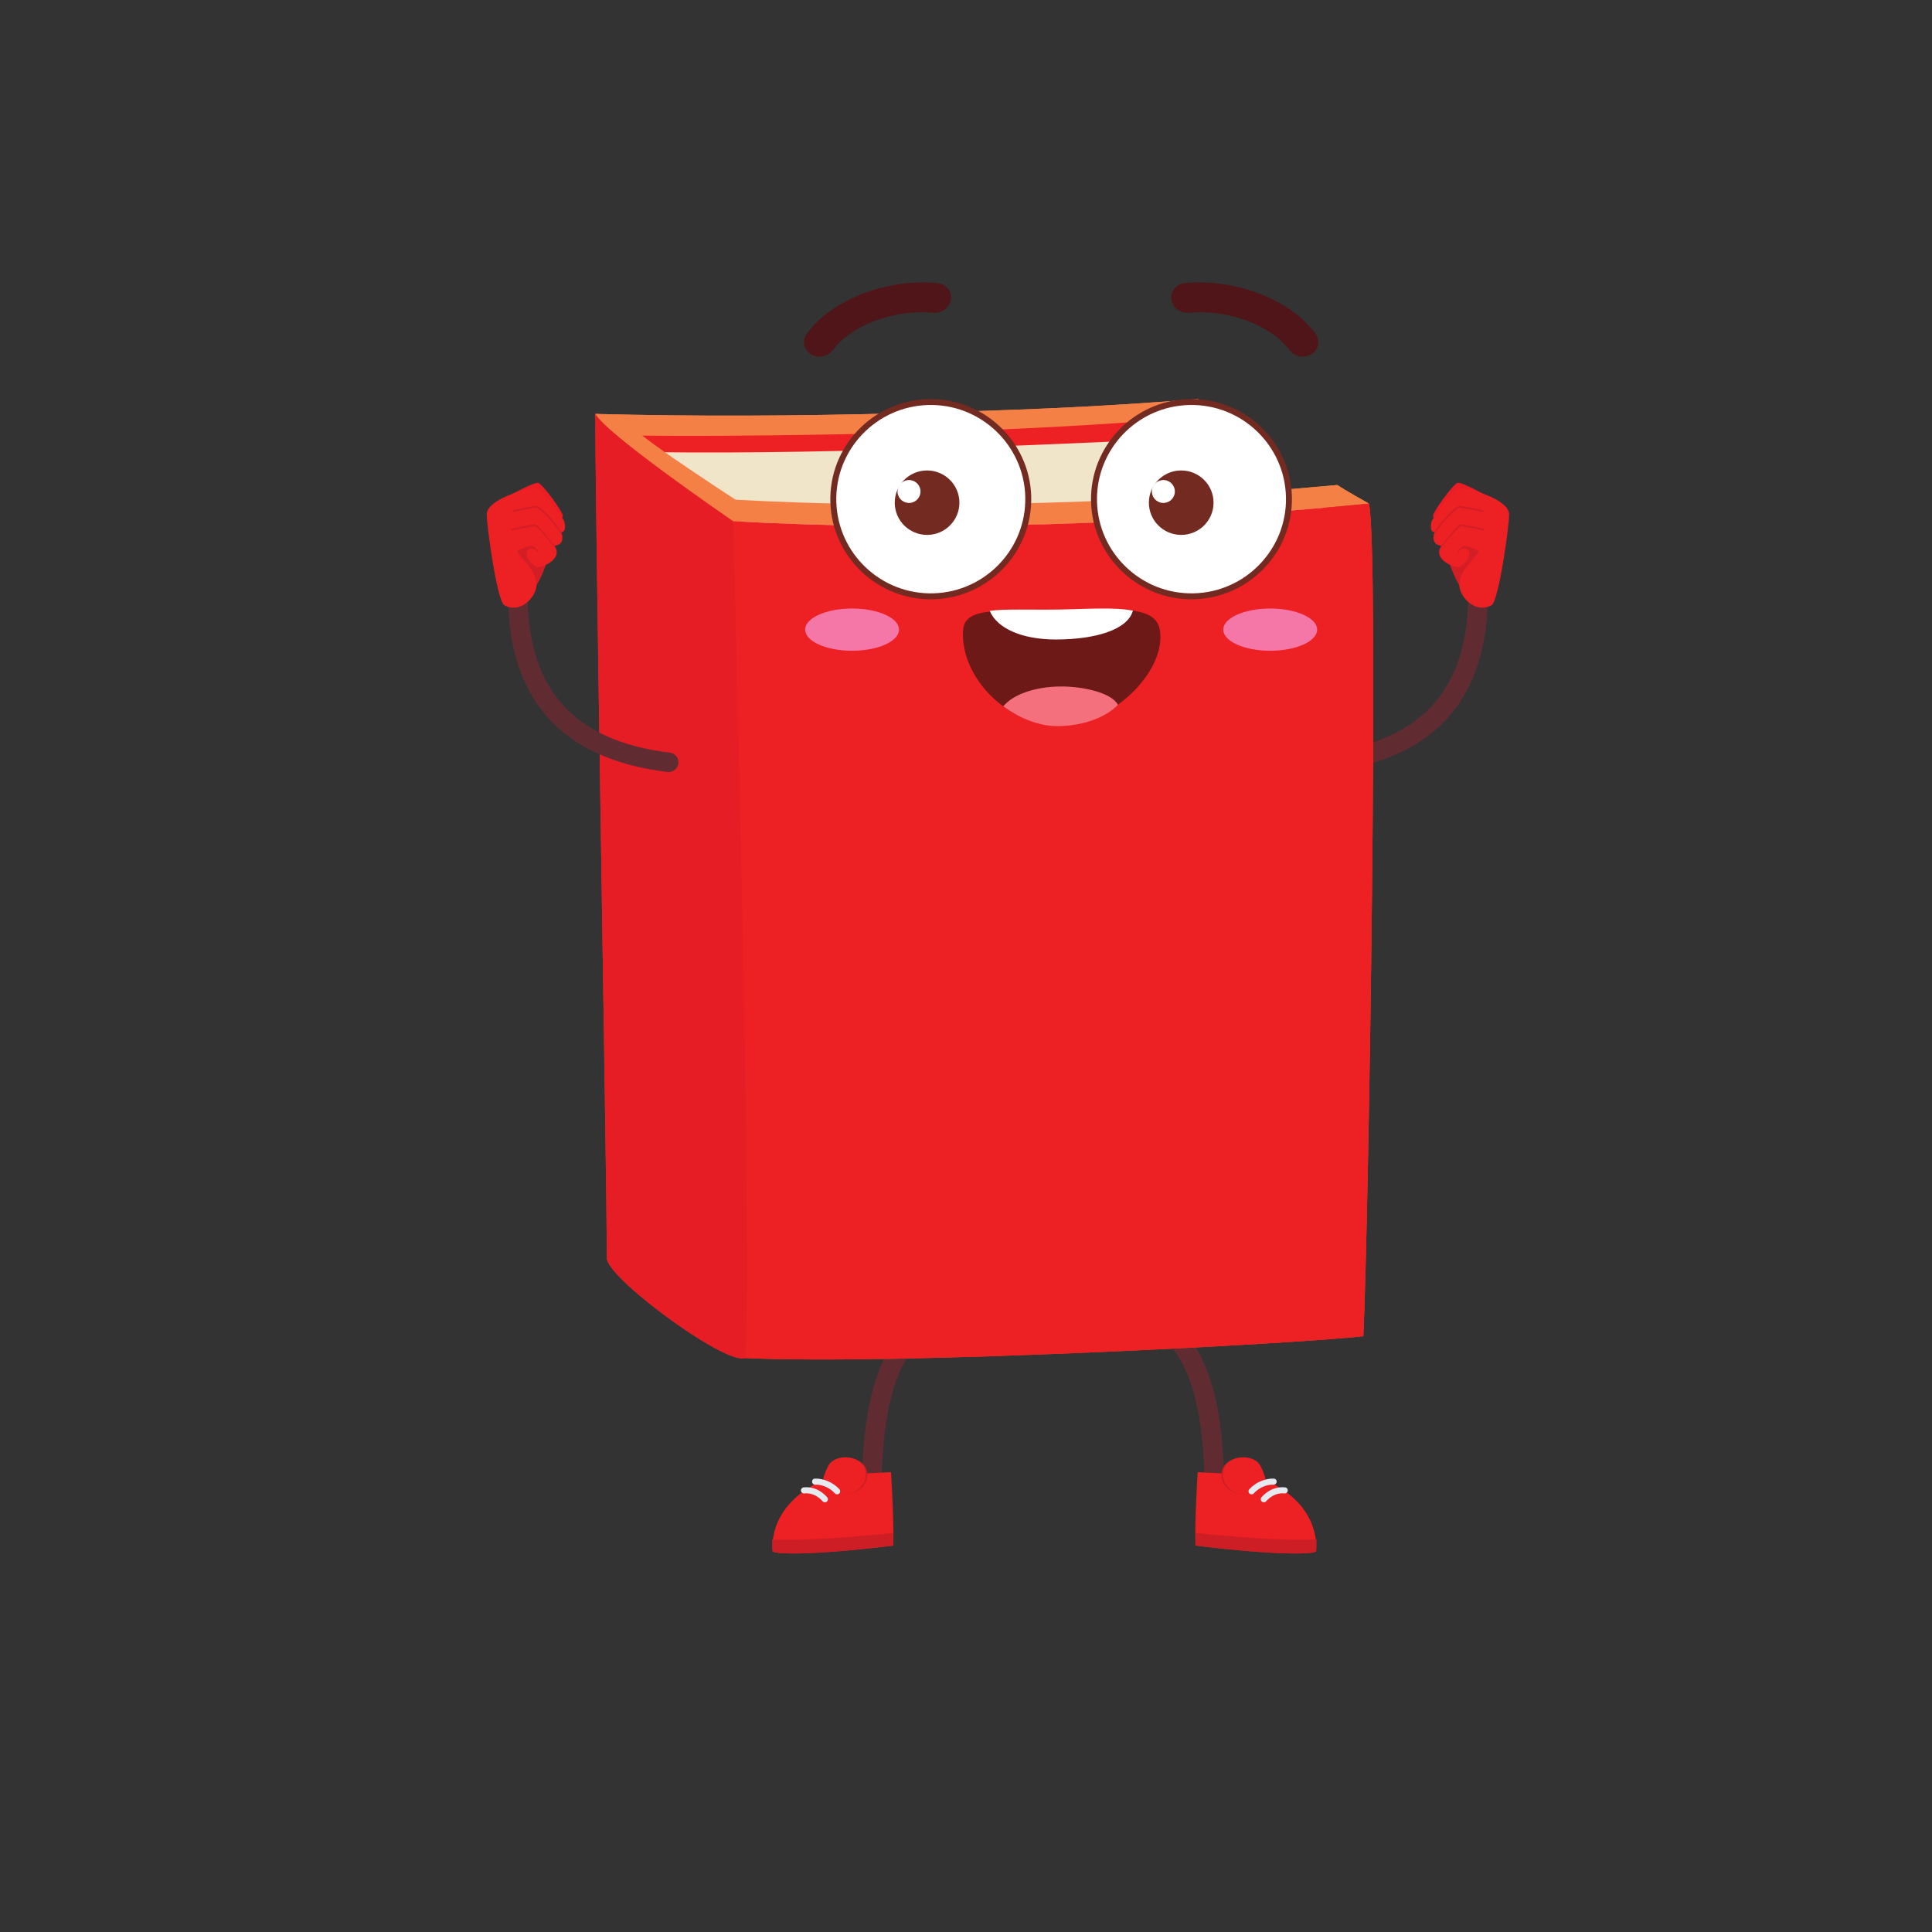 <?xml version="1.0" encoding="UTF-8" standalone="no"?>
<!-- Created with Inkscape (http://www.inkscape.org/) -->

<svg
   width="1000mm"
   height="1000mm"
   viewBox="0 0 1000 1000"
   version="1.1"
   id="svg5"
   inkscape:version="1.2 (1:1.2.1+202207142221+cd75a1ee6d)"
   sodipodi:docname="red.svg"
   xmlns:inkscape="http://www.inkscape.org/namespaces/inkscape"
   xmlns:sodipodi="http://sodipodi.sourceforge.net/DTD/sodipodi-0.dtd"
   xmlns="http://www.w3.org/2000/svg"
   xmlns:svg="http://www.w3.org/2000/svg">
  <rect x="0" y="0" width="1000" height="1000" fill="#333333" stroke="none"/>
  <sodipodi:namedview
     id="namedview7"
     pagecolor="#ffffff"
     bordercolor="#000000"
     borderopacity="0.25"
     inkscape:showpageshadow="2"
     inkscape:pageopacity="0.0"
     inkscape:pagecheckerboard="0"
     inkscape:deskcolor="#d1d1d1"
     inkscape:document-units="px"
     showgrid="false"
     inkscape:zoom="0.11601979"
     inkscape:cx="2111.7087"
     inkscape:cy="3124.4669"
     inkscape:window-width="1920"
     inkscape:window-height="1056"
     inkscape:window-x="0"
     inkscape:window-y="1080"
     inkscape:window-maximized="1"
     inkscape:current-layer="layer1" />
  <defs
     id="defs2" />
  <g
     inkscape:label="Layer 1"
     inkscape:groupmode="layer"
     id="layer1">
    <path
       d="m 679.892,400.31 c -2.621,0 -4.836,-2.003 -5.047,-4.643 -0.223,-2.777 1.858,-5.207 4.639,-5.431 55.276,-4.386 81.591,-32.472 80.431,-85.861 -0.053,-2.784 2.162,-5.096 4.954,-5.155 3.413,-0.006 5.101,2.148 5.166,4.932 1.277,58.964 -28.923,91.312 -89.735,96.145 -0.146,0.006 -0.278,0.014 -0.409,0.014"
       style="fill:#612c31;fill-opacity:1;fill-rule:nonzero;stroke:none;stroke-width:0.099"
       id="path122" />
    <path
       d="m 754.485,249.899 c -1.691,0.341 -9.589,10.446 -12.357,15.873 -1.172,2.3 0.33,3.699 6.121,3.984 8.065,8.742 18.399,11.254 23.991,8.449 5.592,-2.804 9.887,-8.229 5.936,-16.056 -0.72,-1.423 -20.928,-12.807 -23.691,-12.25"
       style="fill:#ed1c24;fill-opacity:1;fill-rule:nonzero;stroke:none;stroke-width:0.099"
       id="path124" />
    <path
       d="m 776.205,282.973 c -3.222,11.911 -8.525,24.454 -11.723,26.058 -5.593,2.805 -11.566,-8.632 -15.572,-21.298 -0.684,-2.163 -0.89,-6.687 -1.304,-11.917 0.782,-0.552 1.558,-1.11 2.438,-1.553 9.516,-4.771 21.149,-0.859 26.162,8.71"
       style="fill:#d41e25;fill-opacity:1;fill-rule:nonzero;stroke:none;stroke-width:0.099"
       id="path126" />
    <path
       d="m 741.083,269.505 c -0.535,1.88 -1.159,6.014 1.421,5.867 -1.44,4.696 0.224,6.777 3.62,7.123 -5.234,7.245 7.876,12.181 9.779,10.768 8.421,-6.259 3.539,-10.889 0.487,-8.988 -1.63,1.017 -1.559,2.048 -2.148,1.818 -0.14,-0.536 2.28,-3.671 3.765,-3.525 2.191,0.214 3.806,1.041 7.23,2.522 0.124,2.564 -10.647,10.127 -9.848,18.364 0.573,5.926 8.351,14.266 16.629,9.817 3.767,-2.025 9.27,-42.033 9.101,-47.17 -0.254,-7.76 -21.204,-13.721 -25.252,-13.199 -4.422,0.571 -5.74,3.689 -14.784,16.601"
       style="fill:#ed2023;fill-opacity:1;fill-rule:nonzero;stroke:none;stroke-width:0.099"
       id="path128" />
    <path
       d="m 757.388,262.041 c 2.168,0.372 6.206,1.064 10.023,2.065 0.255,0.07 0.409,0.326 0.34,0.578 -0.069,0.251 -0.328,0.401 -0.578,0.337 -3.781,-0.992 -7.79,-1.678 -9.948,-2.05 -0.73,-0.124 -1.265,-0.215 -1.529,-0.272 -0.989,-0.296 -9.176,6.714 -13.6,14.823 -0.049,-0.358 0.214,-1.621 0.332,-2.027 3.909,-6.575 11.563,-14.134 13.467,-13.721 0.259,0.057 0.779,0.146 1.494,0.268"
       style="fill:#d41e25;fill-opacity:1;fill-rule:nonzero;stroke:none;stroke-width:0.099"
       id="path130" />
    <path
       d="m 757.914,271.632 c 2.18,0.372 6.234,1.064 10.091,2.075 0.255,0.07 0.407,0.324 0.339,0.58 -0.07,0.251 -0.327,0.4 -0.579,0.338 -3.817,-1.004 -7.848,-1.693 -10.009,-2.062 -0.7,-0.121 -1.211,-0.209 -1.471,-0.263 -1.337,-0.291 -10.792,11.813 -10.935,11.804 0.14,-0.42 0.122,-0.596 0.308,-1.07 3.809,-4.872 9.216,-12.137 10.828,-11.658 0.248,0.073 0.749,0.138 1.43,0.257"
       style="fill:#d41e25;fill-opacity:1;fill-rule:nonzero;stroke:none;stroke-width:0.099"
       id="path132" />
    <path
       d="m 451.194,787.629 c -2.754,0 -5.02,-2.207 -5.06,-4.966 -0.606,-37.068 2.122,-81.986 28.7,-100.392 2.293,-1.577 5.455,-1.026 7.036,1.266 1.594,2.286 1.028,5.431 -1.265,7.02 -22.914,15.859 -24.864,60.074 -24.351,91.949 0.041,2.784 -2.187,5.075 -4.98,5.123 h -0.079"
       style="fill:#612c31;fill-opacity:1;fill-rule:nonzero;stroke:none;stroke-width:0.099"
       id="path134" />
    <path
       d="m 628.568,787.629 h -0.079 c -2.794,-0.048 -5.02,-2.338 -4.981,-5.123 0.514,-31.875 -1.436,-76.09 -24.351,-91.949 -2.292,-1.589 -2.859,-4.734 -1.264,-7.02 1.581,-2.305 4.744,-2.856 7.037,-1.266 26.577,18.406 29.306,63.324 28.698,100.392 -0.039,2.758 -2.305,4.966 -5.06,4.966"
       style="fill:#612c31;fill-opacity:1;fill-rule:nonzero;stroke:none;stroke-width:0.099"
       id="path136" />
    <path
       d="m 433.148,763.112 c 5.429,0.043 22.035,-0.764 28.039,-1.14 0.596,9.895 1.5,27.33 1.154,38.023 -45.648,5.541 -62.411,4.299 -62.491,2.822 -0.398,-7.249 0.704,-28.006 33.298,-39.705"
       style="fill:#ed2023;fill-opacity:1;fill-rule:nonzero;stroke:none;stroke-width:0.099"
       id="path138" />
    <path
       d="m 399.85,802.817 c 0.081,1.478 16.843,2.719 62.491,-2.822 0.035,-1.069 -0.115,-5.289 -0.104,-6.479 -33.993,3.202 -47.445,3.804 -62.589,3.327 -0.034,1.112 0.156,5.164 0.201,5.974 z m 48.829,-41.15 c -1.798,-8.705 -15.922,-9.027 -19.161,-2.901 -2.262,4.281 -3.089,7.16 -2.675,9.046 1.252,5.692 8.429,5.714 12.305,5.526 4.176,-0.203 10.979,-4.655 9.531,-11.67"
       style="fill:#ce1e25;fill-opacity:1;fill-rule:nonzero;stroke:none;stroke-width:0.099"
       id="path140" />
    <path
       d="m 428.793,758.586 c -2.272,4.383 -3.106,7.33 -2.701,9.255 1.229,5.816 8.39,5.814 12.259,5.608 4.166,-0.222 10.969,-4.796 9.548,-11.963 -1.764,-8.891 -15.855,-9.175 -19.106,-2.9"
       style="fill:#ed2023;fill-opacity:1;fill-rule:nonzero;stroke:none;stroke-width:0.099"
       id="path142" />
    <path
       d="m 414.566,771.569 c 0.083,0.866 0.848,1.501 1.726,1.417 4.411,-0.441 7.609,1.981 9.483,4.078 0.334,0.373 0.804,0.551 1.268,0.525 0.346,-0.02 0.687,-0.15 0.963,-0.397 0.654,-0.578 0.711,-1.575 0.13,-2.224 -3.388,-3.789 -7.552,-5.555 -12.151,-5.12 -0.87,0.084 -1.504,0.855 -1.421,1.721 z m 7.425,-3.101 c 3.487,-0.191 7.564,1.61 10.136,4.487 0.332,0.372 0.803,0.549 1.266,0.524 0.346,-0.02 0.687,-0.149 0.965,-0.396 0.651,-0.58 0.709,-1.576 0.129,-2.227 -3.179,-3.555 -8.257,-5.684 -12.658,-5.537 -0.979,0.034 -1.566,0.786 -1.516,1.664 0.05,0.869 0.807,1.531 1.678,1.484"
       style="fill:#e5e9f0;fill-opacity:1;fill-rule:nonzero;stroke:none;stroke-width:0.099"
       id="path144" />
    <path
       d="m 647.954,763.112 c -5.43,0.043 -22.037,-0.764 -28.038,-1.14 -0.598,9.895 -1.503,27.33 -1.156,38.023 45.649,5.541 62.411,4.299 62.491,2.822 0.397,-7.249 -0.704,-28.006 -33.297,-39.705"
       style="fill:#ed2023;fill-opacity:1;fill-rule:nonzero;stroke:none;stroke-width:0.099"
       id="path146" />
    <path
       d="m 681.452,796.843 c -15.144,0.477 -28.595,-0.125 -62.59,-3.327 0.014,1.19 -0.138,5.41 -0.103,6.479 45.649,5.541 62.411,4.299 62.491,2.822 0.045,-0.809 0.236,-4.861 0.201,-5.974 z m -39.5,-23.507 c 3.877,0.189 11.054,0.167 12.305,-5.526 0.414,-1.886 -0.411,-4.765 -2.674,-9.046 -3.24,-6.125 -17.365,-5.804 -19.162,2.901 -1.45,7.015 5.354,11.466 9.531,11.67"
       style="fill:#ce1e25;fill-opacity:1;fill-rule:nonzero;stroke:none;stroke-width:0.099"
       id="path148" />
    <path
       d="m 652.308,758.586 c 2.272,4.383 3.106,7.33 2.7,9.255 -1.228,5.816 -8.388,5.814 -12.258,5.608 -4.166,-0.222 -10.968,-4.796 -9.548,-11.963 1.765,-8.891 15.855,-9.175 19.106,-2.9"
       style="fill:#ed2023;fill-opacity:1;fill-rule:nonzero;stroke:none;stroke-width:0.099"
       id="path150" />
    <path
       d="m 665.115,769.848 c -4.599,-0.435 -8.764,1.331 -12.151,5.12 -0.58,0.649 -0.523,1.646 0.13,2.224 0.277,0.247 0.618,0.378 0.963,0.397 0.465,0.026 0.936,-0.152 1.269,-0.525 1.875,-2.097 5.073,-4.519 9.483,-4.078 0.879,0.084 1.643,-0.551 1.726,-1.417 0.084,-0.866 -0.551,-1.636 -1.421,-1.721 z m -4.327,-2.865 c 0.05,-0.878 -0.537,-1.63 -1.516,-1.664 -4.401,-0.147 -9.48,1.982 -12.658,5.537 -0.582,0.651 -0.523,1.647 0.128,2.227 0.278,0.247 0.619,0.376 0.964,0.396 0.463,0.026 0.936,-0.152 1.269,-0.524 2.57,-2.878 6.648,-4.678 10.134,-4.487 0.87,0.047 1.627,-0.616 1.678,-1.484"
       style="fill:#e5e9f0;fill-opacity:1;fill-rule:nonzero;stroke:none;stroke-width:0.099"
       id="path152" />
    <path
       d="m 637.018,632.525 c -36.915,7.364 -232.341,23.573 -311.368,19.828 -0.119,-19.354 -11.029,-375.234 -17.445,-438.096 50.245,2.743 104.503,3.285 161.436,1.579 53.051,-1.592 93.604,-3.338 150.214,-8.877 2.07,1.794 13.271,6.181 15.211,7.392 3.418,65.612 -0.808,371.396 1.952,418.174"
       style="fill:#f0451d;fill-opacity:1;fill-rule:nonzero;stroke:none;stroke-width:0.099"
       id="path154" />
    <path
       d="m 661.445,653.029 c -36.915,7.363 -232.342,23.573 -311.369,19.828 -0.117,-19.354 -3.451,-375.952 -9.865,-438.814 89.562,1.278 230.866,-4.797 282.064,-7.913 4.593,4.003 62.202,35.798 74.535,44.699 2.057,93.32 -37.912,339.037 -35.365,382.2"
       style="fill:#f0e4c9;fill-opacity:1;fill-rule:nonzero;stroke:none;stroke-width:0.099"
       id="path156" />
    <path
       d="m 309.027,224.756 -0.822,-10.499 c 50.453,1.291 101.917,1.177 161.929,-0.441 53.164,-1.433 94.576,-2.844 149.901,-7.273 l 15.031,7.809 c -56.133,5.493 -111.199,8.052 -164.827,9.663 -12.755,0.38 -122.052,2.884 -161.212,0.742"
       style="fill:#f58046;fill-opacity:1;fill-rule:nonzero;stroke:none;stroke-width:0.099"
       id="path158" />
    <path
       d="m 504.589,272.193 c -43.977,0.555 -85.998,-0.268 -125.102,-2.403 l 0.618,-11.171 c 43.093,2.354 89.77,3.13 138.714,2.133 57.861,-1.117 113.252,-4.122 173.398,-9.722 3.119,2.245 16.322,9.621 16.322,9.621 -64.396,6.295 -127.584,10.115 -189.501,11.318 -4.839,0.086 -9.654,0.164 -14.448,0.224"
       style="fill:#f58046;fill-opacity:1;fill-rule:nonzero;stroke:none;stroke-width:0.099"
       id="path160" />
    <path
       d="m 382.102,273.018 c -6.092,-4.226 -66.314,-45.015 -73.017,-57.47 0,0 13.808,0.589 17.359,4.626 7.469,8.49 57.259,40.292 62.091,43.651 l -6.433,9.194"
       style="fill:#f58046;fill-opacity:1;fill-rule:nonzero;stroke:none;stroke-width:0.099"
       id="path162" />
    <path
       d="m 314.141,651.554 c 1.219,11.107 64.826,57.562 72.142,50.92 6.859,-34.101 2.213,-371.472 -6.796,-432.684 -5.457,-3.785 -65.789,-45.329 -71.281,-55.533 -0.64,21.266 5.71,386.521 5.935,437.297"
       style="fill:#e82e22;fill-opacity:1;fill-rule:nonzero;stroke:none;stroke-width:0.099"
       id="path164" />
    <path
       d="m 705.666,691.623 c -32.718,3.792 -241.197,15.028 -320.225,11.285 4.758,-29.978 -5.955,-433.118 -5.955,-433.118 43.317,2.364 90.135,3.076 139.132,2.131 60.789,-1.173 124.934,-4.912 189.919,-11.27 5.36,21.189 -0.087,372.514 -2.871,430.972"
       style="fill:#f0451d;fill-opacity:1;fill-rule:nonzero;stroke:none;stroke-width:0.099"
       id="path166" />
    <path
       d="m 637.018,632.525 c -36.915,7.364 -232.341,23.573 -311.368,19.828 -0.119,-19.354 -11.029,-375.234 -17.445,-438.096 50.245,2.743 104.503,3.285 161.436,1.579 53.051,-1.592 93.604,-3.338 150.214,-8.877 2.07,1.794 13.271,6.181 15.211,7.392 3.418,65.612 -0.808,371.396 1.952,418.174"
       style="fill:#ed2023;fill-opacity:1;fill-rule:nonzero;stroke:none;stroke-width:0.099"
       id="path168" />
    <path
       d="m 661.445,653.029 c -36.915,7.363 -232.342,23.573 -311.369,19.828 -0.117,-19.354 -3.451,-375.952 -9.865,-438.814 89.562,1.278 230.866,-4.797 282.064,-7.913 4.593,4.003 62.202,35.798 74.535,44.699 2.057,93.32 -37.912,339.037 -35.365,382.2"
       style="fill:#f0e4c9;fill-opacity:1;fill-rule:nonzero;stroke:none;stroke-width:0.099"
       id="path170" />
    <path
       d="m 309.027,224.756 -0.822,-10.499 c 50.453,1.291 101.917,1.177 161.929,-0.441 53.164,-1.433 94.576,-2.844 149.901,-7.273 l 15.031,7.809 c -56.133,5.493 -111.199,8.052 -164.827,9.663 -12.755,0.38 -122.052,2.884 -161.212,0.742"
       style="fill:#f58046;fill-opacity:1;fill-rule:nonzero;stroke:none;stroke-width:0.099"
       id="path172" />
    <path
       d="m 504.589,272.193 c -43.977,0.555 -85.998,-0.268 -125.102,-2.403 l 0.618,-11.171 c 43.093,2.354 89.77,3.13 138.714,2.133 57.861,-1.117 113.252,-4.122 173.398,-9.722 3.119,2.245 16.322,9.621 16.322,9.621 -64.396,6.295 -127.584,10.115 -189.501,11.318 -4.839,0.086 -9.654,0.164 -14.448,0.224"
       style="fill:#f58046;fill-opacity:1;fill-rule:nonzero;stroke:none;stroke-width:0.099"
       id="path174" />
    <path
       d="m 382.102,273.018 c -6.092,-4.226 -66.314,-45.015 -73.017,-57.47 0,0 13.808,0.589 17.359,4.626 7.469,8.49 57.259,40.292 62.091,43.651 l -6.433,9.194"
       style="fill:#f58046;fill-opacity:1;fill-rule:nonzero;stroke:none;stroke-width:0.099"
       id="path176" />
    <path
       d="m 314.141,651.554 c 1.219,11.107 64.826,57.562 72.142,50.92 6.859,-34.101 2.213,-371.472 -6.796,-432.684 -5.457,-3.785 -65.789,-45.329 -71.281,-55.533 -0.64,21.266 5.71,386.521 5.935,437.297"
       style="fill:#e61d25;fill-opacity:1;fill-rule:nonzero;stroke:none;stroke-width:0.099"
       id="path178" />
    <path
       d="m 705.666,691.623 c -32.718,3.792 -241.197,15.028 -320.225,11.285 4.758,-29.978 -5.955,-433.118 -5.955,-433.118 43.317,2.364 90.135,3.076 139.132,2.131 60.789,-1.173 124.934,-4.912 189.919,-11.27 5.36,21.189 -0.087,372.514 -2.871,430.972"
       style="fill:#ed2023;fill-opacity:1;fill-rule:nonzero;stroke:none;stroke-width:0.099"
       id="path180" />
    <path
       d="m 426.235,184.327 c -2.211,0.536 -4.613,0.233 -6.611,-1.037 -3.704,-2.359 -4.577,-7.159 -1.939,-10.717 13.054,-17.558 41.386,-28.537 67.432,-26.045 4.509,0.427 7.688,4.22 7.082,8.469 -0.596,4.238 -4.789,7.327 -9.275,6.91 -19.998,-1.934 -42.239,6.356 -51.79,19.22 -1.228,1.649 -2.993,2.737 -4.899,3.199"
       style="fill:#4f1518;fill-opacity:1;fill-rule:nonzero;stroke:none;stroke-width:0.099"
       id="path182" />
    <path
       d="m 532.22,259.386 c -0.563,27.771 -23.607,49.827 -51.469,49.265 -27.861,-0.562 -49.99,-23.53 -49.426,-51.3 0.563,-27.771 23.607,-49.827 51.469,-49.264 27.861,0.561 49.991,23.529 49.426,51.299"
       style="fill:#ffffff;fill-opacity:1;fill-rule:nonzero;stroke:none;stroke-width:0.099"
       id="path184" />
    <path
       d="m 482.76,209.623 c -26.967,-0.544 -49.349,20.881 -49.896,47.758 -0.545,26.88 20.949,49.188 47.918,49.732 26.972,0.545 49.355,-20.88 49.9,-47.758 0.547,-26.879 -20.949,-49.187 -47.922,-49.732 z m -2.041,100.561 c -28.663,-0.579 -51.514,-24.295 -50.934,-52.864 0.58,-28.569 24.375,-51.344 53.037,-50.766 28.671,0.579 51.52,24.295 50.939,52.864 -0.579,28.569 -24.374,51.344 -53.042,50.766"
       style="fill:#732a20;fill-opacity:1;fill-rule:nonzero;stroke:none;stroke-width:0.099"
       id="path186" />
    <path
       d="m 496.496,258.466 c 0.953,9.163 -5.726,17.362 -14.919,18.311 -9.192,0.95 -17.418,-5.708 -18.37,-14.871 -0.953,-9.163 5.726,-17.361 14.919,-18.31 9.192,-0.95 17.418,5.707 18.37,14.87"
       style="fill:#732a20;fill-opacity:1;fill-rule:nonzero;stroke:none;stroke-width:0.099"
       id="path188" />
    <path
       d="m 476.425,253.779 c 0.339,3.261 -2.037,6.176 -5.307,6.514 -3.271,0.339 -6.195,-2.031 -6.534,-5.289 -0.339,-3.259 2.037,-6.175 5.307,-6.514 3.27,-0.338 6.195,2.031 6.534,5.289"
       style="fill:#ffffff;fill-opacity:1;fill-rule:nonzero;stroke:none;stroke-width:0.099"
       id="path190" />
    <path
       d="m 672.248,184.327 c 2.211,0.536 4.613,0.233 6.611,-1.037 3.703,-2.359 4.577,-7.159 1.939,-10.717 -13.055,-17.558 -41.385,-28.537 -67.433,-26.045 -4.511,0.427 -7.686,4.22 -7.082,8.469 0.597,4.238 4.791,7.327 9.276,6.91 19.998,-1.934 42.238,6.356 51.79,19.22 1.227,1.649 2.994,2.737 4.899,3.199"
       style="fill:#4f1518;fill-opacity:1;fill-rule:nonzero;stroke:none;stroke-width:0.099"
       id="path192" />
    <path
       d="m 416.733,325.897 c 0,6.038 10.878,10.933 24.297,10.933 13.419,0 24.298,-4.895 24.298,-10.933 0,-6.038 -10.879,-10.932 -24.298,-10.932 -13.419,0 -24.297,4.894 -24.297,10.932"
       style="fill:#f577a8;fill-opacity:1;fill-rule:nonzero;stroke:none;stroke-width:0.099"
       id="path194" />
    <path
       d="m 566.262,259.386 c 0.565,27.771 23.607,49.827 51.468,49.265 27.862,-0.562 49.991,-23.53 49.426,-51.3 -0.562,-27.771 -23.605,-49.827 -51.468,-49.264 -27.861,0.561 -49.99,23.529 -49.426,51.299"
       style="fill:#ffffff;fill-opacity:1;fill-rule:nonzero;stroke:none;stroke-width:0.099"
       id="path196" />
    <path
       d="m 567.799,259.355 c 0.546,26.879 22.931,48.304 49.903,47.758 26.965,-0.544 48.462,-22.853 47.916,-49.732 -0.546,-26.878 -22.93,-48.303 -49.895,-47.758 -26.975,0.545 -48.47,22.854 -47.924,49.732 z m -3.079,0.062 c -0.581,-28.569 22.27,-52.285 50.939,-52.864 28.664,-0.578 52.459,22.197 53.037,50.766 0.58,28.569 -22.268,52.285 -50.932,52.864 -28.669,0.578 -52.465,-22.197 -53.044,-50.766"
       style="fill:#732a20;fill-opacity:1;fill-rule:nonzero;stroke:none;stroke-width:0.099"
       id="path198" />
    <path
       d="m 594.749,258.466 c -0.952,9.163 5.728,17.362 14.92,18.311 9.193,0.95 17.419,-5.708 18.372,-14.871 0.952,-9.163 -5.727,-17.361 -14.921,-18.31 -9.193,-0.95 -17.417,5.707 -18.371,14.87"
       style="fill:#732a20;fill-opacity:1;fill-rule:nonzero;stroke:none;stroke-width:0.099"
       id="path200" />
    <path
       d="m 596.234,253.779 c -0.339,3.261 2.038,6.176 5.307,6.514 3.271,0.339 6.196,-2.031 6.535,-5.289 0.339,-3.259 -2.037,-6.175 -5.307,-6.514 -3.272,-0.338 -6.196,2.031 -6.535,5.289"
       style="fill:#ffffff;fill-opacity:1;fill-rule:nonzero;stroke:none;stroke-width:0.099"
       id="path202" />
    <path
       d="m 600.246,325.622 c 4.202,21.911 -26.473,51.664 -54.39,49.794 -27.763,-1.858 -49.176,-27.378 -47.326,-49.571 1.022,-12.281 21.095,-9.374 48.466,-9.803 27.339,-0.429 50.693,-3.749 53.251,9.58"
       style="fill:#6c1917;fill-opacity:1;fill-rule:nonzero;stroke:none;stroke-width:0.099"
       id="path204" />
    <path
       d="m 548.852,355.322 c -12.85,0.109 -24.344,3.971 -29.56,10.266 7.28,5.364 17.706,10.403 28.433,10.266 12.078,-0.155 23.981,-3.961 30.922,-11.016 -3.225,-6.347 -18.302,-9.616 -29.796,-9.516"
       style="fill:#f4707c;fill-opacity:1;fill-rule:nonzero;stroke:none;stroke-width:0.099"
       id="path206" />
    <path
       d="m 586.376,316.057 c -9.719,-1.902 -24.206,-0.787 -37.831,-0.573 -15.375,0.24 -28.718,-0.412 -36.255,0.698 3.791,9.113 16.755,14.872 34.452,14.823 20.432,-0.058 37.028,-5.105 39.634,-14.948"
       style="fill:#ffffff;fill-opacity:1;fill-rule:nonzero;stroke:none;stroke-width:0.099"
       id="path208" />
    <path
       d="m 681.749,325.897 c 0,6.038 -10.879,10.933 -24.297,10.933 -13.418,0 -24.297,-4.895 -24.297,-10.933 0,-6.038 10.879,-10.932 24.297,-10.932 13.418,0 24.297,4.894 24.297,10.932"
       style="fill:#f577a8;fill-opacity:1;fill-rule:nonzero;stroke:none;stroke-width:0.099"
       id="path210" />
    <path
       d="m 346.108,399.607 c -0.197,0 -0.396,-0.014 -0.606,-0.039 -55.962,-6.711 -83.713,-38.817 -82.488,-95.417 0.066,-2.784 2.859,-5.01 5.165,-4.932 2.794,0.06 5.021,2.371 4.954,5.155 -1.12,51.241 22.955,79.105 73.581,85.185 2.767,0.329 4.757,2.843 4.413,5.607 -0.304,2.562 -2.491,4.439 -5.02,4.439"
       style="fill:#612c31;fill-opacity:1;fill-rule:nonzero;stroke:none;stroke-width:0.099"
       id="path212" />
    <path
       d="m 278.571,249.899 c 1.689,0.341 9.588,10.446 12.353,15.873 1.175,2.3 -0.328,3.699 -6.119,3.984 -8.065,8.742 -18.397,11.254 -23.991,8.449 -5.593,-2.804 -9.886,-8.229 -5.935,-16.056 0.719,-1.423 20.926,-12.807 23.692,-12.25"
       style="fill:#ed1c24;fill-opacity:1;fill-rule:nonzero;stroke:none;stroke-width:0.099"
       id="path214" />
    <path
       d="m 256.849,282.973 c 3.223,11.911 8.525,24.454 11.724,26.058 5.592,2.805 11.565,-8.632 15.572,-21.298 0.683,-2.163 0.888,-6.687 1.302,-11.917 -0.78,-0.552 -1.556,-1.11 -2.437,-1.553 -9.516,-4.771 -21.149,-0.859 -26.161,8.71"
       style="fill:#d41e25;fill-opacity:1;fill-rule:nonzero;stroke:none;stroke-width:0.099"
       id="path216" />
    <path
       d="m 291.97,269.505 c 0.536,1.88 1.16,6.014 -1.42,5.867 1.441,4.696 -0.223,6.777 -3.619,7.123 5.233,7.245 -7.876,12.181 -9.779,10.768 -8.421,-6.259 -3.54,-10.889 -0.489,-8.988 1.632,1.017 1.56,2.048 2.149,1.818 0.14,-0.536 -2.279,-3.671 -3.764,-3.525 -2.191,0.214 -3.806,1.041 -7.23,2.522 -0.125,2.564 10.646,10.127 9.848,18.364 -0.575,5.926 -8.351,14.266 -16.629,9.817 -3.767,-2.025 -9.27,-42.033 -9.101,-47.17 0.254,-7.76 21.204,-13.721 25.251,-13.199 4.423,0.571 5.74,3.689 14.783,16.601"
       style="fill:#ed2023;fill-opacity:1;fill-rule:nonzero;stroke:none;stroke-width:0.099"
       id="path218" />
    <path
       d="m 275.666,262.041 c -2.168,0.372 -6.206,1.064 -10.022,2.065 -0.255,0.07 -0.411,0.326 -0.34,0.578 0.069,0.251 0.327,0.401 0.578,0.337 3.78,-0.992 7.791,-1.678 9.949,-2.05 0.729,-0.124 1.264,-0.215 1.528,-0.272 0.987,-0.296 9.175,6.714 13.601,14.823 0.048,-0.358 -0.214,-1.621 -0.333,-2.027 -3.908,-6.575 -11.563,-14.134 -13.466,-13.721 -0.26,0.057 -0.779,0.146 -1.495,0.268"
       style="fill:#d41e25;fill-opacity:1;fill-rule:nonzero;stroke:none;stroke-width:0.099"
       id="path220" />
    <path
       d="m 275.141,271.632 c -2.181,0.372 -6.236,1.064 -10.091,2.075 -0.256,0.07 -0.407,0.324 -0.339,0.58 0.068,0.251 0.326,0.4 0.579,0.338 3.817,-1.004 7.847,-1.693 10.008,-2.062 0.701,-0.121 1.211,-0.209 1.471,-0.263 1.338,-0.291 10.792,11.813 10.935,11.804 -0.14,-0.42 -0.122,-0.596 -0.308,-1.07 -3.809,-4.872 -9.216,-12.137 -10.828,-11.658 -0.247,0.073 -0.75,0.138 -1.429,0.257"
       style="fill:#d41e25;fill-opacity:1;fill-rule:nonzero;stroke:none;stroke-width:0.099"
       id="path222" />
  </g>
</svg>
